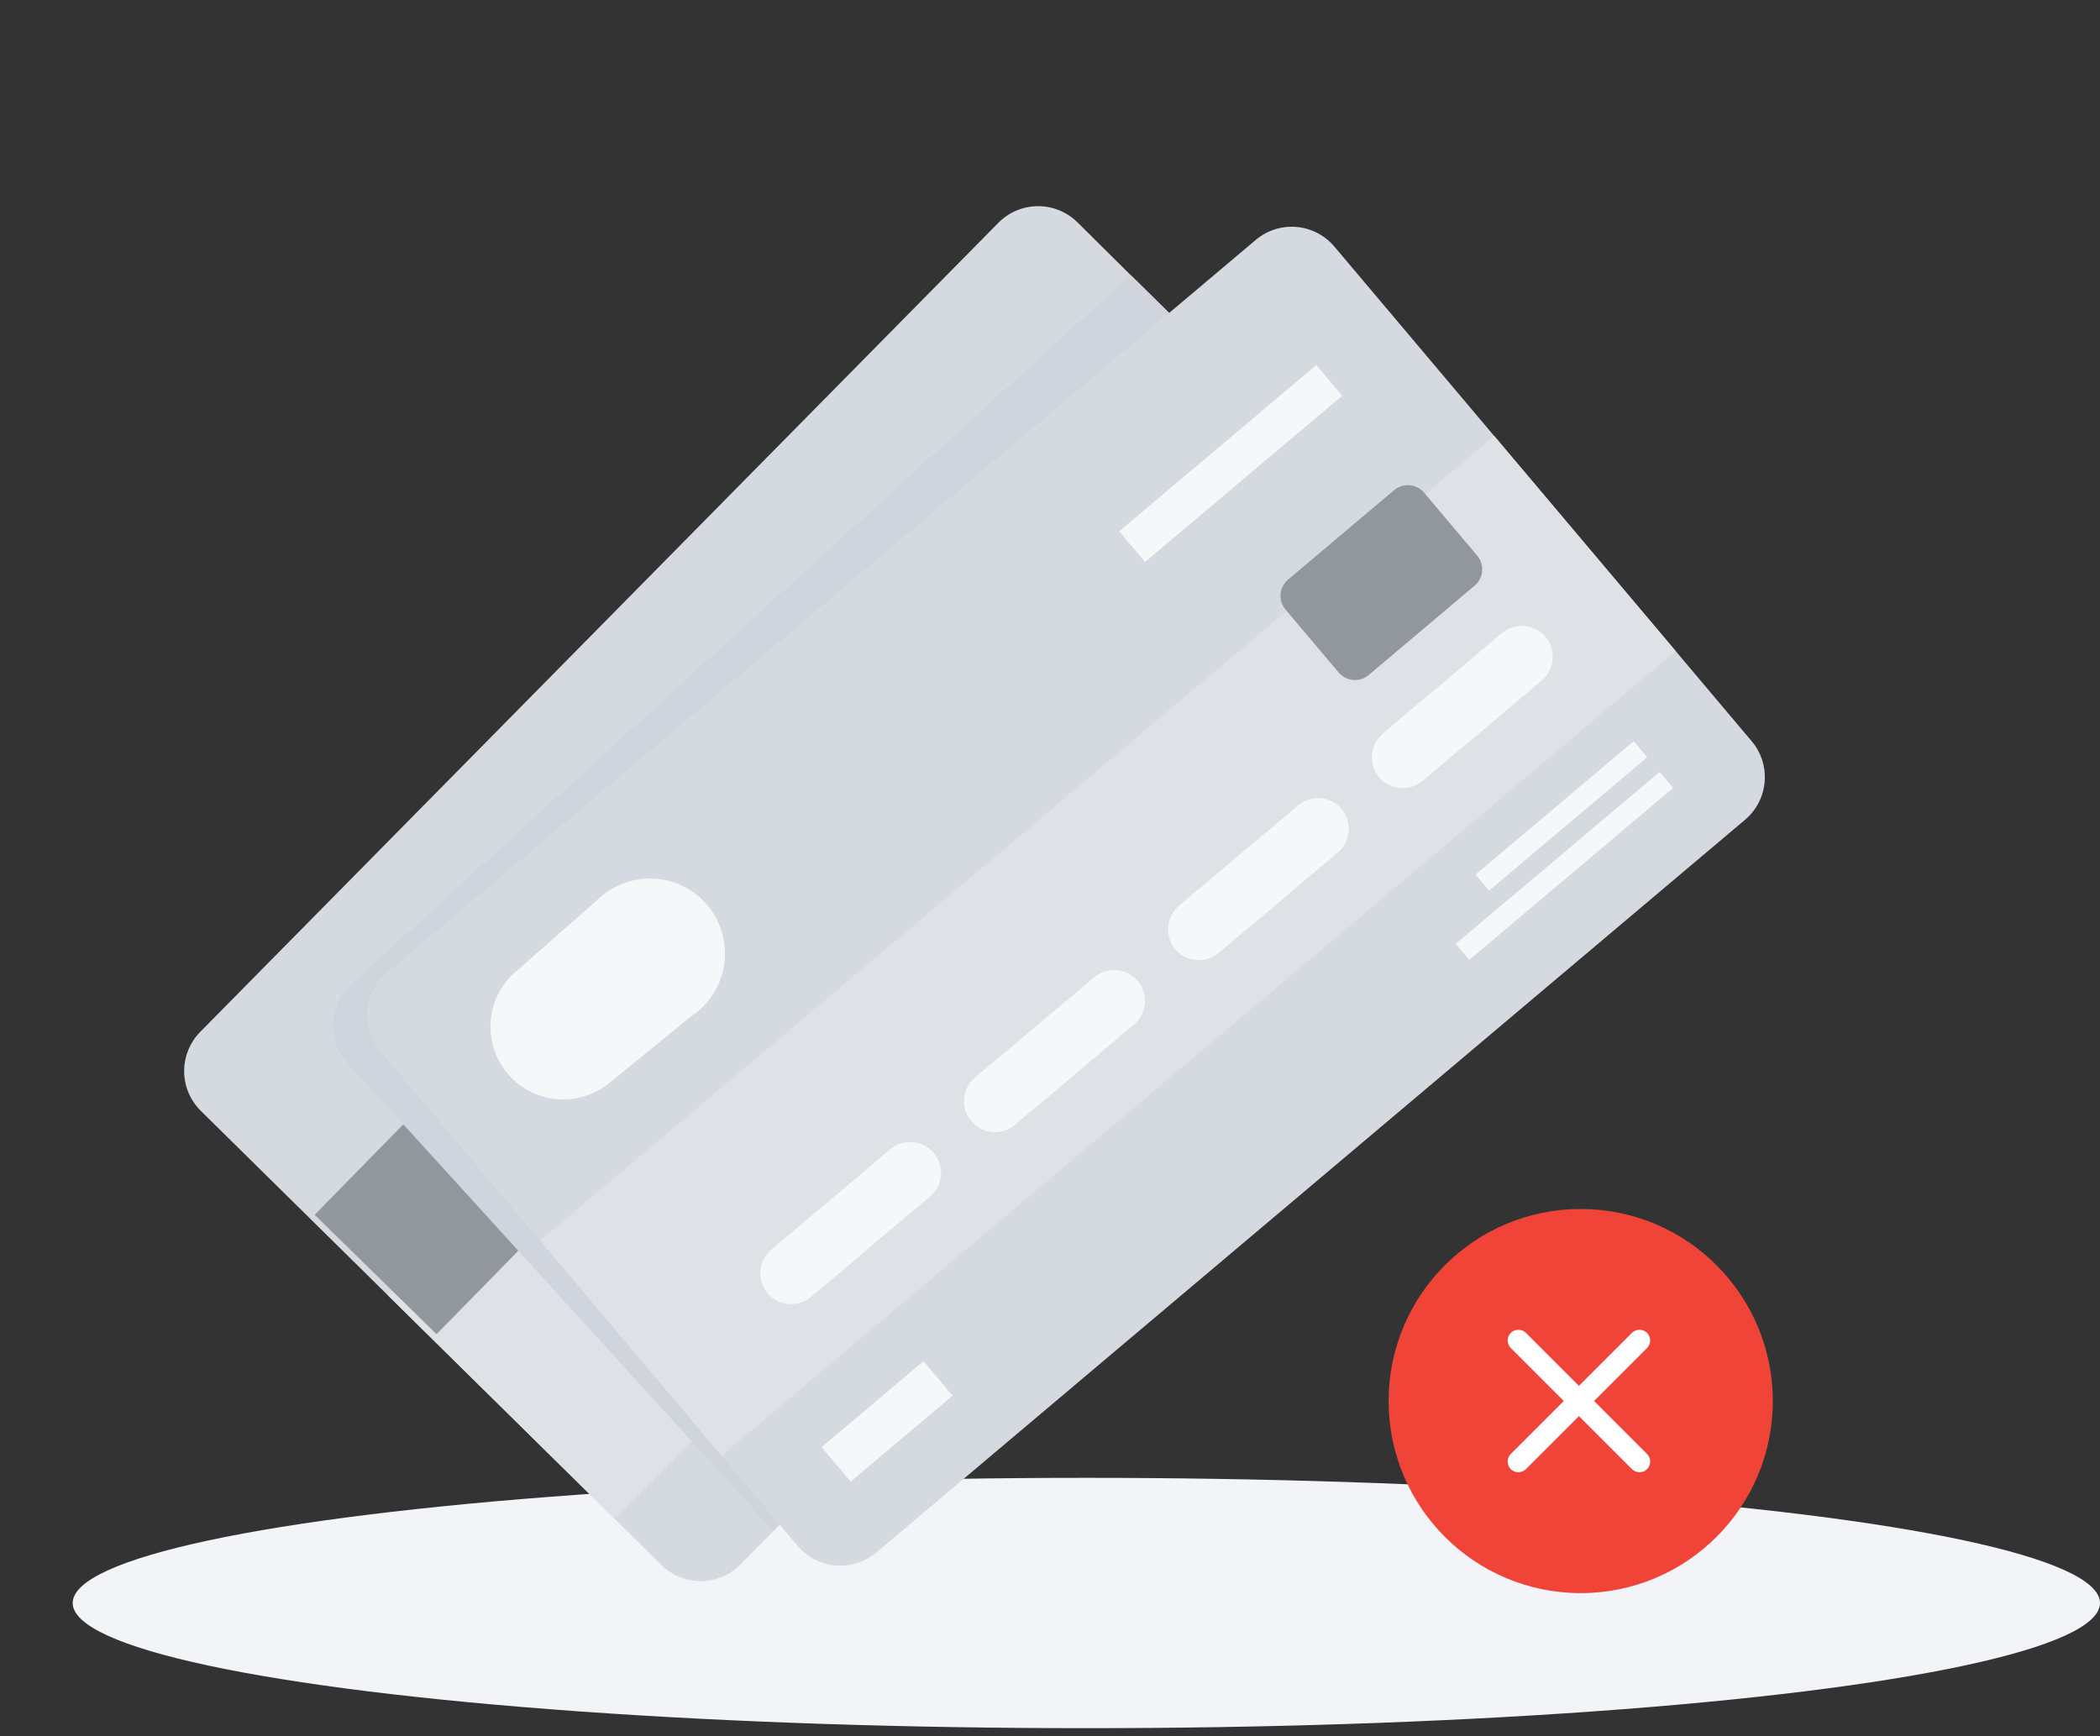 <svg width="260" height="215" viewBox="0 0 260 215" fill="none" xmlns="http://www.w3.org/2000/svg">
    <rect x="0" y="0" width="260" height="215" fill="#333333" stroke="none"/>
    <ellipse cx="134.5" cy="198.5" rx="125.5" ry="15.5" fill="#F2F4F7"/>
    <path d="M24.832 137.526L81.915 193.813C83.218 195.09 84.974 195.8 86.798 195.787C88.623 195.773 90.368 195.039 91.653 193.743L95.747 189.599L190.491 93.523C191.769 92.222 192.48 90.467 192.469 88.643C192.457 86.819 191.724 85.073 190.429 83.788L139.998 34.078L133.367 27.5C132.062 26.226 130.307 25.519 128.483 25.532C126.66 25.545 124.915 26.277 123.628 27.57L24.783 127.786C23.504 129.088 22.792 130.842 22.802 132.666C22.811 134.491 23.541 136.237 24.832 137.526Z" fill="#D0D5DD"/>
    <path opacity="0.1" d="M24.832 137.526L81.915 193.813C83.218 195.09 84.974 195.8 86.798 195.787C88.623 195.773 90.368 195.039 91.653 193.743L95.747 189.599L190.491 93.523C191.769 92.222 192.48 90.467 192.469 88.643C192.457 86.819 191.724 85.073 190.429 83.788L139.998 34.078L133.367 27.5C132.062 26.226 130.307 25.519 128.483 25.532C126.66 25.545 124.915 26.277 123.628 27.57L24.783 127.786C23.504 129.088 22.792 130.842 22.802 132.666C22.811 134.491 23.541 136.237 24.832 137.526Z" fill="white"/>
    <path d="M156.508 50.335L48.001 160.367L76.128 188.104L184.635 78.072L156.508 50.335Z" fill="#D0D5DD"/>
    <path opacity="0.3" d="M156.508 50.335L48.001 160.367L76.128 188.104L184.635 78.072L156.508 50.335Z" fill="white"/>
    <path d="M156.969 67.935L88.4 137.468L98.466 147.395L167.036 77.862L156.969 67.935Z" fill="#D0D5DD"/>
    <path opacity="0.8" d="M156.969 67.935L88.4 137.468L98.466 147.395L167.036 77.862L156.969 67.935Z" fill="white"/>
    <path d="M147.364 39.806L38.96 150.427L54.047 165.211L162.45 54.59L147.364 39.806Z" fill="#D0D5DD"/>
    <path opacity="0.3" d="M147.364 39.806L38.96 150.427L54.047 165.211L162.45 54.59L147.364 39.806Z" fill="#000407"/>
    <path d="M42.995 131.604L95.737 189.575L190.481 93.499C191.76 92.198 192.471 90.443 192.459 88.619C192.448 86.795 191.714 85.049 190.419 83.764L139.989 34.054L43.459 121.876C42.114 123.109 41.311 124.823 41.224 126.645C41.137 128.467 41.773 130.25 42.995 131.604Z" fill="#D0D5DD"/>
    <path d="M47.9 120.458L155.494 29.693C156.892 28.52 158.697 27.949 160.514 28.104C162.332 28.259 164.015 29.127 165.194 30.519L216.885 91.795C218.058 93.192 218.63 94.997 218.477 96.815C218.324 98.633 217.458 100.317 216.067 101.499L108.473 192.264C107.074 193.433 105.268 194.003 103.451 193.849C101.633 193.694 99.95 192.829 98.767 191.44L47.076 130.164C45.903 128.765 45.331 126.959 45.486 125.141C45.64 123.322 46.508 121.638 47.9 120.458Z" fill="#D0D5DD"/>
    <path opacity="0.1" d="M47.9 120.458L155.494 29.693C156.892 28.52 158.697 27.949 160.514 28.104C162.332 28.259 164.015 29.127 165.194 30.519L216.885 91.795C218.058 93.192 218.63 94.997 218.477 96.815C218.324 98.633 217.458 100.317 216.067 101.499L108.473 192.264C107.074 193.433 105.268 194.003 103.451 193.849C101.633 193.694 99.95 192.829 98.767 191.44L47.076 130.164C45.903 128.765 45.331 126.959 45.486 125.141C45.64 123.322 46.508 121.638 47.9 120.458Z" fill="white"/>
    <path d="M184.979 53.967L66.859 153.609L89.345 180.265L207.465 80.623L184.979 53.967Z" fill="#D0D5DD"/>
    <path opacity="0.3" d="M184.979 53.967L66.859 153.609L89.345 180.265L207.465 80.623L184.979 53.967Z" fill="white"/>
    <path d="M162.977 45.196L138.559 65.793L141.768 69.597L166.185 49L162.977 45.196Z" fill="#D0D5DD"/>
    <path opacity="0.8" d="M162.977 45.196L138.559 65.793L141.768 69.597L166.185 49L162.977 45.196Z" fill="white"/>
    <path d="M202.272 91.777L182.682 108.302L184.36 110.29L203.949 93.765L202.272 91.777Z" fill="#D0D5DD"/>
    <path opacity="0.8" d="M202.272 91.777L182.682 108.302L184.36 110.29L203.949 93.765L202.272 91.777Z" fill="white"/>
    <path d="M205.477 95.581L180.233 116.876L181.91 118.864L207.154 97.569L205.477 95.581Z" fill="#D0D5DD"/>
    <path opacity="0.8" d="M205.477 95.581L180.233 116.876L181.91 118.864L207.154 97.569L205.477 95.581Z" fill="white"/>
    <path d="M114.34 168.547L101.718 179.194L105.326 183.471L117.947 172.823L114.34 168.547Z" fill="#D0D5DD"/>
    <path opacity="0.8" d="M114.34 168.547L101.718 179.194L105.326 183.471L117.947 172.823L114.34 168.547Z" fill="white"/>
    <path d="M176.161 96.701L190.901 84.27C191.676 83.61 192.16 82.671 192.247 81.657C192.333 80.642 192.016 79.635 191.364 78.853C190.704 78.078 189.765 77.594 188.751 77.508C187.736 77.421 186.729 77.738 185.947 78.39L171.204 90.829C170.428 91.489 169.945 92.428 169.858 93.442C169.771 94.457 170.088 95.464 170.741 96.246C171.402 97.021 172.342 97.504 173.357 97.589C174.372 97.674 175.38 97.355 176.161 96.701Z" fill="#D0D5DD"/>
    <path d="M150.913 117.999L165.657 105.56C166.425 104.901 166.904 103.968 166.991 102.96C167.078 101.952 166.767 100.95 166.123 100.17C165.462 99.396 164.523 98.914 163.51 98.828C162.496 98.743 161.489 99.06 160.708 99.713L145.971 112.149C145.196 112.809 144.712 113.748 144.625 114.762C144.539 115.777 144.856 116.784 145.508 117.566C146.172 118.334 147.11 118.809 148.122 118.89C149.133 118.971 150.136 118.651 150.913 117.999Z" fill="#D0D5DD"/>
    <path d="M125.683 139.29L140.427 126.851C141.192 126.191 141.668 125.257 141.753 124.25C141.838 123.244 141.525 122.244 140.881 121.465C140.22 120.691 139.281 120.209 138.268 120.124C137.254 120.038 136.247 120.356 135.467 121.008L120.702 133.428C119.928 134.088 119.446 135.027 119.36 136.041C119.275 137.055 119.593 138.061 120.245 138.842C120.907 139.621 121.852 140.106 122.871 140.19C123.891 140.274 124.902 139.95 125.683 139.29Z" fill="#D0D5DD"/>
    <path d="M100.423 160.593L115.167 148.154C115.937 147.496 116.417 146.563 116.506 145.554C116.594 144.546 116.283 143.543 115.639 142.761C114.979 141.988 114.039 141.506 113.026 141.42C112.012 141.335 111.005 141.652 110.225 142.305L95.481 154.744C94.706 155.403 94.222 156.342 94.135 157.357C94.049 158.371 94.366 159.378 95.018 160.16C95.682 160.928 96.621 161.403 97.632 161.484C98.643 161.565 99.646 161.245 100.423 160.593Z" fill="#D0D5DD"/>
    <g opacity="0.8">
        <path d="M176.161 96.7L190.9 84.269C191.676 83.609 192.159 82.67 192.246 81.656C192.333 80.641 192.015 79.634 191.363 78.852C190.704 78.077 189.765 77.593 188.75 77.507C187.736 77.42 186.728 77.737 185.947 78.389L171.203 90.828C170.428 91.488 169.944 92.427 169.857 93.441C169.771 94.456 170.088 95.463 170.74 96.245C171.401 97.02 172.342 97.503 173.357 97.588C174.372 97.673 175.38 97.354 176.161 96.7Z" fill="white"/>
        <path d="M150.913 117.998L165.656 105.559C166.424 104.901 166.903 103.967 166.991 102.959C167.078 101.951 166.766 100.95 166.122 100.169C165.462 99.395 164.523 98.913 163.509 98.828C162.495 98.742 161.489 99.06 160.708 99.712L145.97 112.149C145.195 112.808 144.712 113.748 144.625 114.762C144.538 115.776 144.855 116.784 145.508 117.565C146.171 118.333 147.11 118.809 148.121 118.89C149.133 118.971 150.135 118.651 150.913 117.998Z" fill="white"/>
        <path d="M125.683 139.29L140.426 126.851C141.191 126.191 141.667 125.257 141.752 124.25C141.837 123.244 141.524 122.244 140.88 121.465C140.22 120.691 139.281 120.209 138.267 120.124C137.253 120.038 136.247 120.356 135.466 121.008L120.701 133.428C119.928 134.088 119.445 135.027 119.36 136.041C119.274 137.055 119.592 138.061 120.244 138.842C120.907 139.621 121.851 140.106 122.871 140.19C123.891 140.274 124.902 139.95 125.683 139.29Z" fill="white"/>
        <path d="M100.423 160.592L115.166 148.153C115.936 147.495 116.417 146.562 116.505 145.553C116.593 144.545 116.282 143.542 115.638 142.761C114.978 141.987 114.039 141.505 113.025 141.419C112.012 141.334 111.005 141.651 110.224 142.304L95.481 154.743C94.705 155.402 94.222 156.341 94.135 157.356C94.048 158.37 94.365 159.378 95.018 160.159C95.681 160.927 96.62 161.402 97.632 161.483C98.643 161.564 99.646 161.244 100.423 160.592Z" fill="white"/>
    </g>
    <path d="M172.602 60.701L159.483 71.767C158.369 72.707 158.228 74.373 159.168 75.487L165.735 83.272C166.675 84.386 168.34 84.527 169.454 83.587L182.573 72.52C183.687 71.581 183.829 69.915 182.889 68.801L176.322 61.016C175.382 59.902 173.717 59.761 172.602 60.701Z" fill="#D0D5DD"/>
    <path opacity="0.3" d="M172.602 60.701L159.483 71.767C158.369 72.707 158.228 74.373 159.168 75.487L165.735 83.272C166.675 84.386 168.34 84.527 169.454 83.587L182.573 72.52C183.687 71.581 183.829 69.915 182.889 68.801L176.322 61.016C175.382 59.902 173.717 59.761 172.602 60.701Z" fill="#000407"/>
    <path d="M87.587 112.097C86.799 111.162 85.835 110.391 84.75 109.828C83.664 109.266 82.478 108.922 81.26 108.819C80.042 108.715 78.815 108.852 77.65 109.222C76.485 109.593 75.404 110.19 74.47 110.978L63.985 120.216L63.844 120.317L63.54 120.605L63.35 120.774C61.714 122.415 60.773 124.624 60.723 126.941C60.673 129.259 61.518 131.506 63.082 133.216C64.645 134.927 66.808 135.97 69.12 136.128C71.433 136.285 73.717 135.546 75.498 134.064L85.615 125.814C85.92 125.613 86.214 125.395 86.496 125.162C86.704 124.987 86.903 124.802 87.091 124.606C88.716 122.957 89.668 120.761 89.76 118.448C89.852 116.134 89.077 113.87 87.587 112.097Z" fill="#D0D5DD"/>
    <path opacity="0.8" d="M87.587 112.097C86.799 111.162 85.835 110.391 84.75 109.828C83.664 109.266 82.478 108.922 81.26 108.819C80.042 108.715 78.815 108.852 77.65 109.222C76.485 109.593 75.404 110.19 74.47 110.978L63.985 120.216L63.844 120.317L63.54 120.605L63.35 120.774C61.714 122.415 60.773 124.624 60.723 126.941C60.673 129.259 61.518 131.506 63.082 133.216C64.645 134.927 66.808 135.97 69.12 136.128C71.433 136.285 73.717 135.546 75.498 134.064L85.615 125.814C85.92 125.613 86.214 125.395 86.496 125.162C86.704 124.987 86.903 124.802 87.091 124.606C88.716 122.957 89.668 120.761 89.76 118.448C89.852 116.134 89.077 113.87 87.587 112.097Z" fill="white"/>
    <circle cx="195.707" cy="173.491" r="23.783" fill="#F04438"/>
    <path d="M202.049 181.922L187.049 166.922C186.537 166.41 186.537 165.56 187.049 165.047C187.562 164.535 188.412 164.535 188.924 165.047L203.924 180.047C204.437 180.56 204.437 181.41 203.924 181.922C203.412 182.435 202.562 182.435 202.049 181.922Z" fill="white"/>
    <path d="M187.047 181.922C186.534 181.41 186.534 180.56 187.047 180.047L202.047 165.047C202.559 164.535 203.409 164.535 203.922 165.047C204.434 165.56 204.434 166.41 203.922 166.922L188.922 181.922C188.409 182.435 187.559 182.435 187.047 181.922Z" fill="white"/>
</svg>
